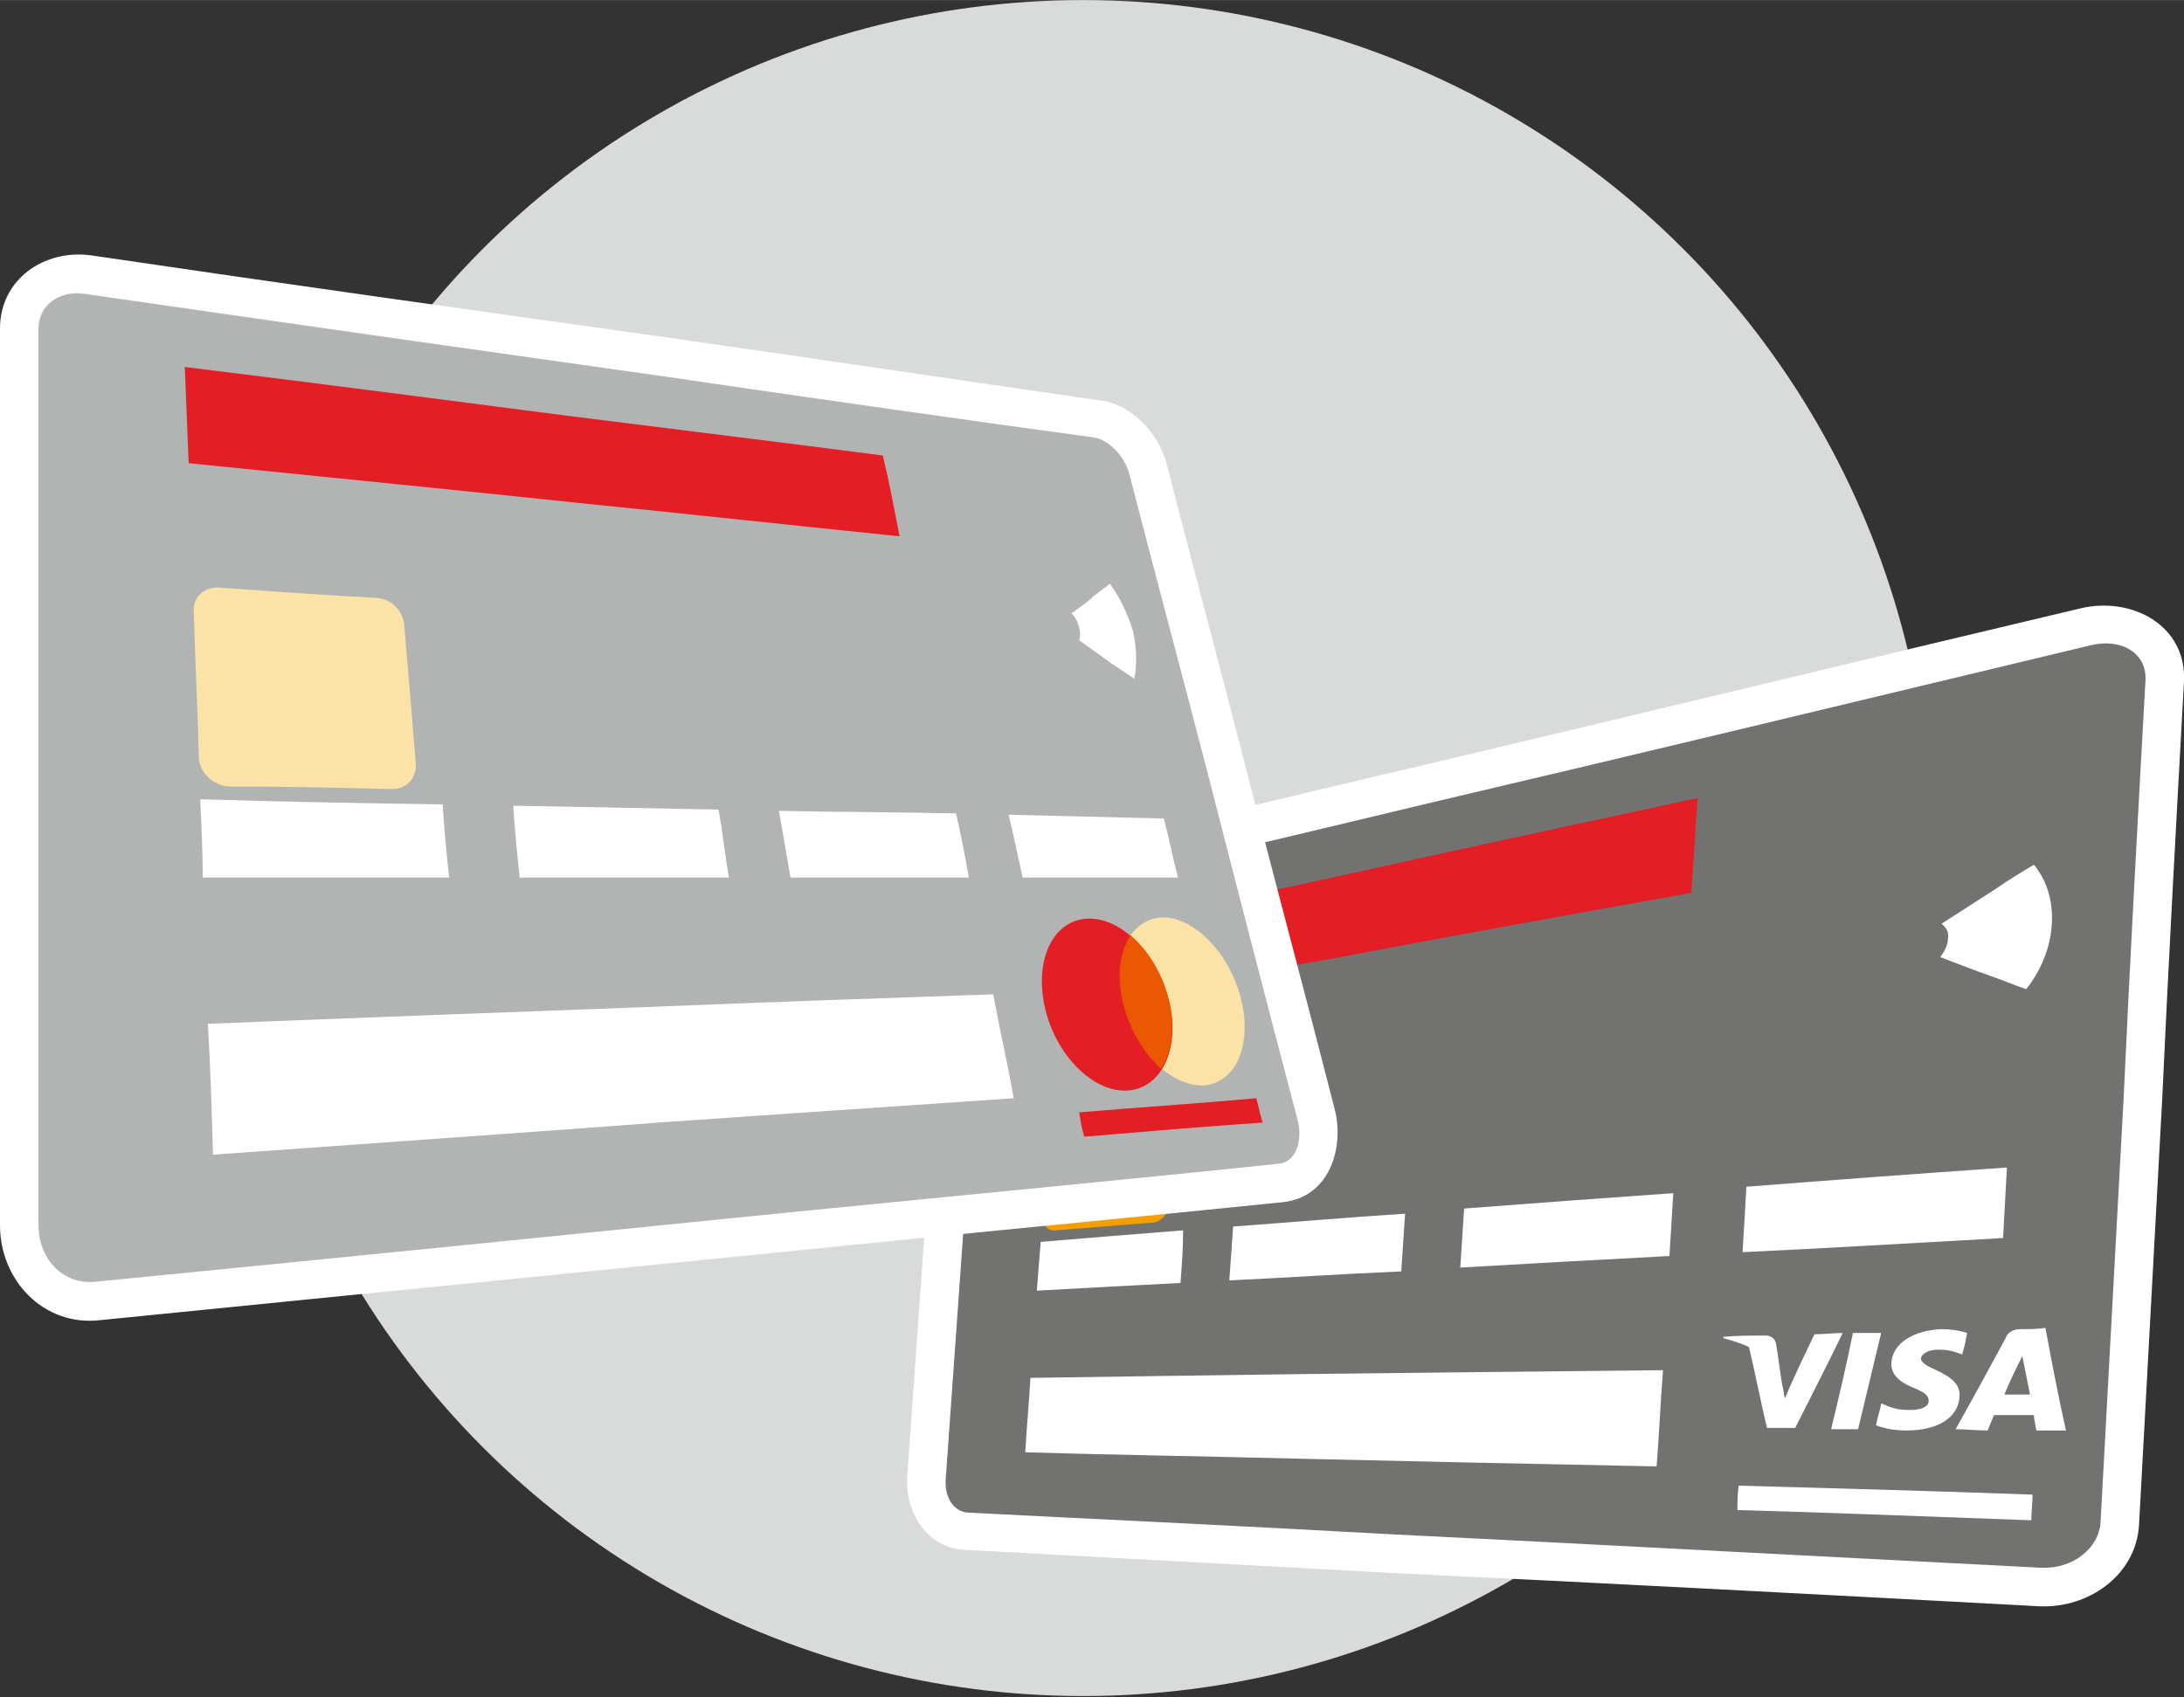 <?xml version="1.0" encoding="UTF-8"?>
<!DOCTYPE svg PUBLIC "-//W3C//DTD SVG 1.1//EN" "http://www.w3.org/Graphics/SVG/1.1/DTD/svg11.dtd">
<!-- Creator: CorelDRAW X7 -->
<svg xmlns="http://www.w3.org/2000/svg" xml:space="preserve" width="17.038cm" height="13.245cm" version="1.1" style="shape-rendering:geometricPrecision; text-rendering:geometricPrecision; image-rendering:optimizeQuality; fill-rule:evenodd; clip-rule:evenodd"
viewBox="0 0 1702 1323"
 xmlns:xlink="http://www.w3.org/1999/xlink">
 <rect x="0" y="0" width="1702" height="1323" fill="#333333" stroke="none"/>
 <defs>
  <style type="text/css">
   <![CDATA[
    .fil2 {fill:#727270}
    .fil5 {fill:#B2B4B3}
    .fil0 {fill:#D9DBDA}
    .fil4 {fill:#E31E24}
    .fil7 {fill:#EA5901}
    .fil3 {fill:#F59E00}
    .fil6 {fill:#FBE3A7}
    .fil1 {fill:white}
   ]]>
  </style>
 </defs>
 <g id="Слой_x0020_1">
  <circle class="fil0" cx="844" cy="661" r="661"/>
  <g id="_1934720820320">
   <path class="fil1" d="M781 675c111,-27 223,-54 334,-80 169,-40 338,-81 507,-121 39,-9 82,13 80,57 -6,109 -12,217 -17,326 -6,110 -12,220 -18,331 -2,40 -40,66 -78,64 -168,-9 -337,-18 -505,-26 -111,-6 -221,-12 -332,-18 -29,-1 -47,-29 -45,-57 5,-70 10,-141 15,-211 5,-70 10,-140 15,-210 2,-25 19,-50 44,-55z"/>
  </g>
  <path class="fil2" d="M788 704c98,-24 209,-50 334,-80 145,-34 311,-74 507,-121 24,-6 44,6 43,27 -6,108 -12,216 -17,325 -6,110 -12,220 -18,331 -1,21 -22,37 -46,36 -196,-10 -362,-19 -505,-26 -125,-7 -235,-12 -332,-17 -11,-1 -18,-12 -17,-26 5,-70 10,-141 15,-211 5,-70 10,-140 15,-210 1,-13 10,-26 21,-28z"/>
  <path class="fil3" d="M830 854c25,-4 50,-7 76,-11 7,-1 12,5 11,13 -1,27 -3,54 -5,81 -1,8 -7,16 -14,16 -26,2 -51,4 -75,6 -7,1 -11,-5 -11,-13 2,-25 4,-51 6,-76 0,-8 6,-15 12,-16z"/>
  <path class="fil1" d="M1561 965c-72,4 -139,8 -203,11 1,-17 2,-34 3,-51 64,-5 131,-10 203,-15 -1,18 -2,37 -3,55z"/>
  <path class="fil1" d="M1301 979c-57,3 -111,6 -163,9 1,-15 2,-31 3,-46 52,-4 106,-8 163,-12 -1,16 -2,33 -3,49z"/>
  <path class="fil1" d="M1092 991c-47,2 -91,5 -134,7 1,-14 2,-28 3,-42 42,-3 87,-7 134,-10 -1,15 -2,30 -3,45z"/>
  <path class="fil1" d="M920 1000c-39,2 -76,4 -112,6 1,-13 2,-26 3,-38 35,-3 73,-6 111,-9 0,14 -1,27 -2,41z"/>
  <path class="fil1" d="M1291 1143c-101,-2 -193,-4 -278,-6 -77,-2 -148,-3 -214,-5 1,-19 3,-39 4,-58 66,-1 137,-2 214,-3 85,-1 177,-2 279,-3 -2,25 -3,50 -5,75z"/>
  <path class="fil1" d="M1355 1158c71,2 148,4 229,7 0,7 -1,13 -1,20 -82,-3 -158,-6 -229,-8 0,-7 0,-13 1,-19z"/>
  <path class="fil4" d="M1318 696c-102,18 -194,35 -279,51 -78,14 -149,27 -216,40 2,-19 3,-38 4,-57 67,-15 138,-30 216,-47 85,-19 178,-39 280,-61 -2,25 -3,49 -5,74z"/>
  <path class="fil1" d="M1579 771c12,-15 19,-33 20,-51 1,-18 -4,-34 -14,-46 -10,6 -20,12 -30,19 -14,9 -28,18 -42,27 4,3 6,7 5,12 0,5 -3,10 -6,14 13,5 26,10 40,15 9,3 18,7 27,10z"/>
  <path class="fil1" d="M1462 1111c1,-6 3,-11 4,-17 1,0 2,1 3,1 6,3 12,4 19,4 1,0 1,0 1,0 7,0 14,-2 14,-7 0,-4 -2,-6 -11,-10 -8,-3 -19,-9 -18,-20 1,-15 17,-25 39,-26 0,0 0,0 0,0 7,0 14,1 20,3 -1,5 -2,11 -4,17 -1,-1 -1,-1 -2,-1 -5,-2 -10,-3 -16,-3 0,0 0,0 -1,0 -8,0 -13,4 -13,7 0,3 5,6 12,9 13,6 19,12 18,21 -1,16 -17,26 -41,26 0,0 0,0 0,0 -8,0 -16,-1 -24,-4 0,0 0,0 0,0zm-87 -70c-11,0 -21,0 -32,1 0,0 0,0 0,1 7,2 14,4 20,7 5,21 9,42 14,63 7,0 15,0 22,0 12,-24 25,-49 37,-74 -7,0 -15,1 -22,1 -8,17 -16,33 -23,50 -1,-3 -1,-7 -2,-10 0,0 0,0 0,0 -2,-11 -3,-22 -5,-33 -1,-4 -4,-6 -8,-6 0,0 -1,0 -1,0 0,0 0,0 0,0zm212 74c0,0 -2,-9 -2,-12 -11,0 -21,0 -31,0 -1,2 -5,12 -5,12 -9,0 -17,-1 -25,-1 13,-23 26,-47 39,-71 1,-4 6,-7 11,-7 1,0 1,0 1,0 7,0 13,0 19,-1 5,27 10,53 16,80 -8,0 -16,0 -23,0zm-5 -28c-2,-10 -4,-20 -6,-30 -5,10 -10,20 -14,30 6,0 13,0 20,0zm-155 27c6,-25 12,-50 17,-75 8,0 15,0 22,0 -6,25 -12,50 -18,75 -7,0 -14,0 -21,0z"/>
  <g id="_1934720826272">
   <path class="fil1" d="M71 199c149,22 299,43 449,64 112,16 225,33 337,49 25,3 46,26 52,49 20,78 41,156 61,234 23,90 47,179 70,269 8,31 -4,69 -40,73 -127,13 -255,25 -382,38 -180,18 -360,36 -540,54 -44,5 -78,-31 -78,-74 0,-128 0,-256 0,-384 0,-105 0,-210 0,-315 0,-38 34,-62 71,-57z"/>
  </g>
  <path class="fil5" d="M66 229c166,24 314,45 449,64 123,18 235,34 338,48 11,2 23,14 27,28 19,74 40,152 61,233 22,86 45,175 70,270 5,18 -2,34 -14,35 -114,12 -241,24 -382,38 -158,16 -337,34 -540,54 -25,3 -45,-17 -45,-44 0,-137 0,-265 0,-384 0,-112 0,-216 0,-315 0,-18 16,-30 36,-27z"/>
  <path class="fil6" d="M171 458c42,3 83,6 123,8 11,1 20,10 21,21 3,35 6,71 9,108 1,11 -7,20 -18,20 -42,-1 -84,-2 -128,-2 -12,-1 -23,-11 -23,-23 -1,-39 -3,-76 -4,-113 -1,-12 9,-20 20,-19z"/>
  <path class="fil1" d="M918 684c-39,0 -79,0 -121,0 -4,-17 -7,-33 -11,-49 42,1 82,2 121,3 4,15 7,31 11,46z"/>
  <path class="fil1" d="M755 684c-44,0 -91,0 -139,0 -3,-18 -6,-35 -9,-52 48,1 94,1 138,2 4,17 7,33 10,50z"/>
  <path class="fil1" d="M568 684c-52,0 -106,0 -163,0 -2,-19 -4,-38 -5,-56 55,1 109,2 160,3 3,17 5,35 8,53z"/>
  <path class="fil1" d="M350 684c-61,0 -125,0 -192,0 0,-20 -1,-40 -2,-61 66,2 128,3 189,4 1,18 3,38 5,57z"/>
  <path class="fil1" d="M790 856c-86,6 -178,12 -277,19 -106,8 -222,16 -347,25 -1,-34 -2,-69 -4,-102 123,-5 235,-9 340,-13 97,-4 187,-7 272,-10 5,27 11,53 16,81z"/>
  <path class="fil6" d="M938 846c-26,1 -55,-28 -63,-65 -9,-36 6,-65 31,-66 25,0 52,28 61,63 9,35 -3,66 -29,68z"/>
  <path class="fil4" d="M879 850c-27,2 -57,-28 -65,-66 -8,-38 8,-68 35,-68 26,0 53,28 62,64 9,36 -5,68 -32,70z"/>
  <path class="fil7" d="M881 729c14,12 25,30 30,51 5,21 2,40 -6,53 -14,-12 -25,-31 -30,-52 -5,-21 -2,-40 6,-52z"/>
  <path class="fil4" d="M841 867c48,-4 94,-7 138,-11 2,7 3,13 5,19 -45,3 -91,7 -139,11 -2,-6 -3,-13 -4,-19z"/>
  <path class="fil4" d="M701 418c-78,-8 -161,-17 -250,-26 -94,-10 -196,-20 -304,-31 -1,-26 -2,-51 -3,-75 106,13 205,26 298,38 87,11 169,21 246,31 5,21 9,42 13,63z"/>
  <path class="fil1" d="M884 529c2,-11 2,-23 -1,-37 -4,-13 -10,-26 -18,-37 -4,3 -8,6 -12,9 -5,5 -11,9 -18,14 3,3 5,7 6,11 1,4 1,7 0,10 8,6 17,12 25,18 6,4 12,8 18,12z"/>
 </g>
</svg>

